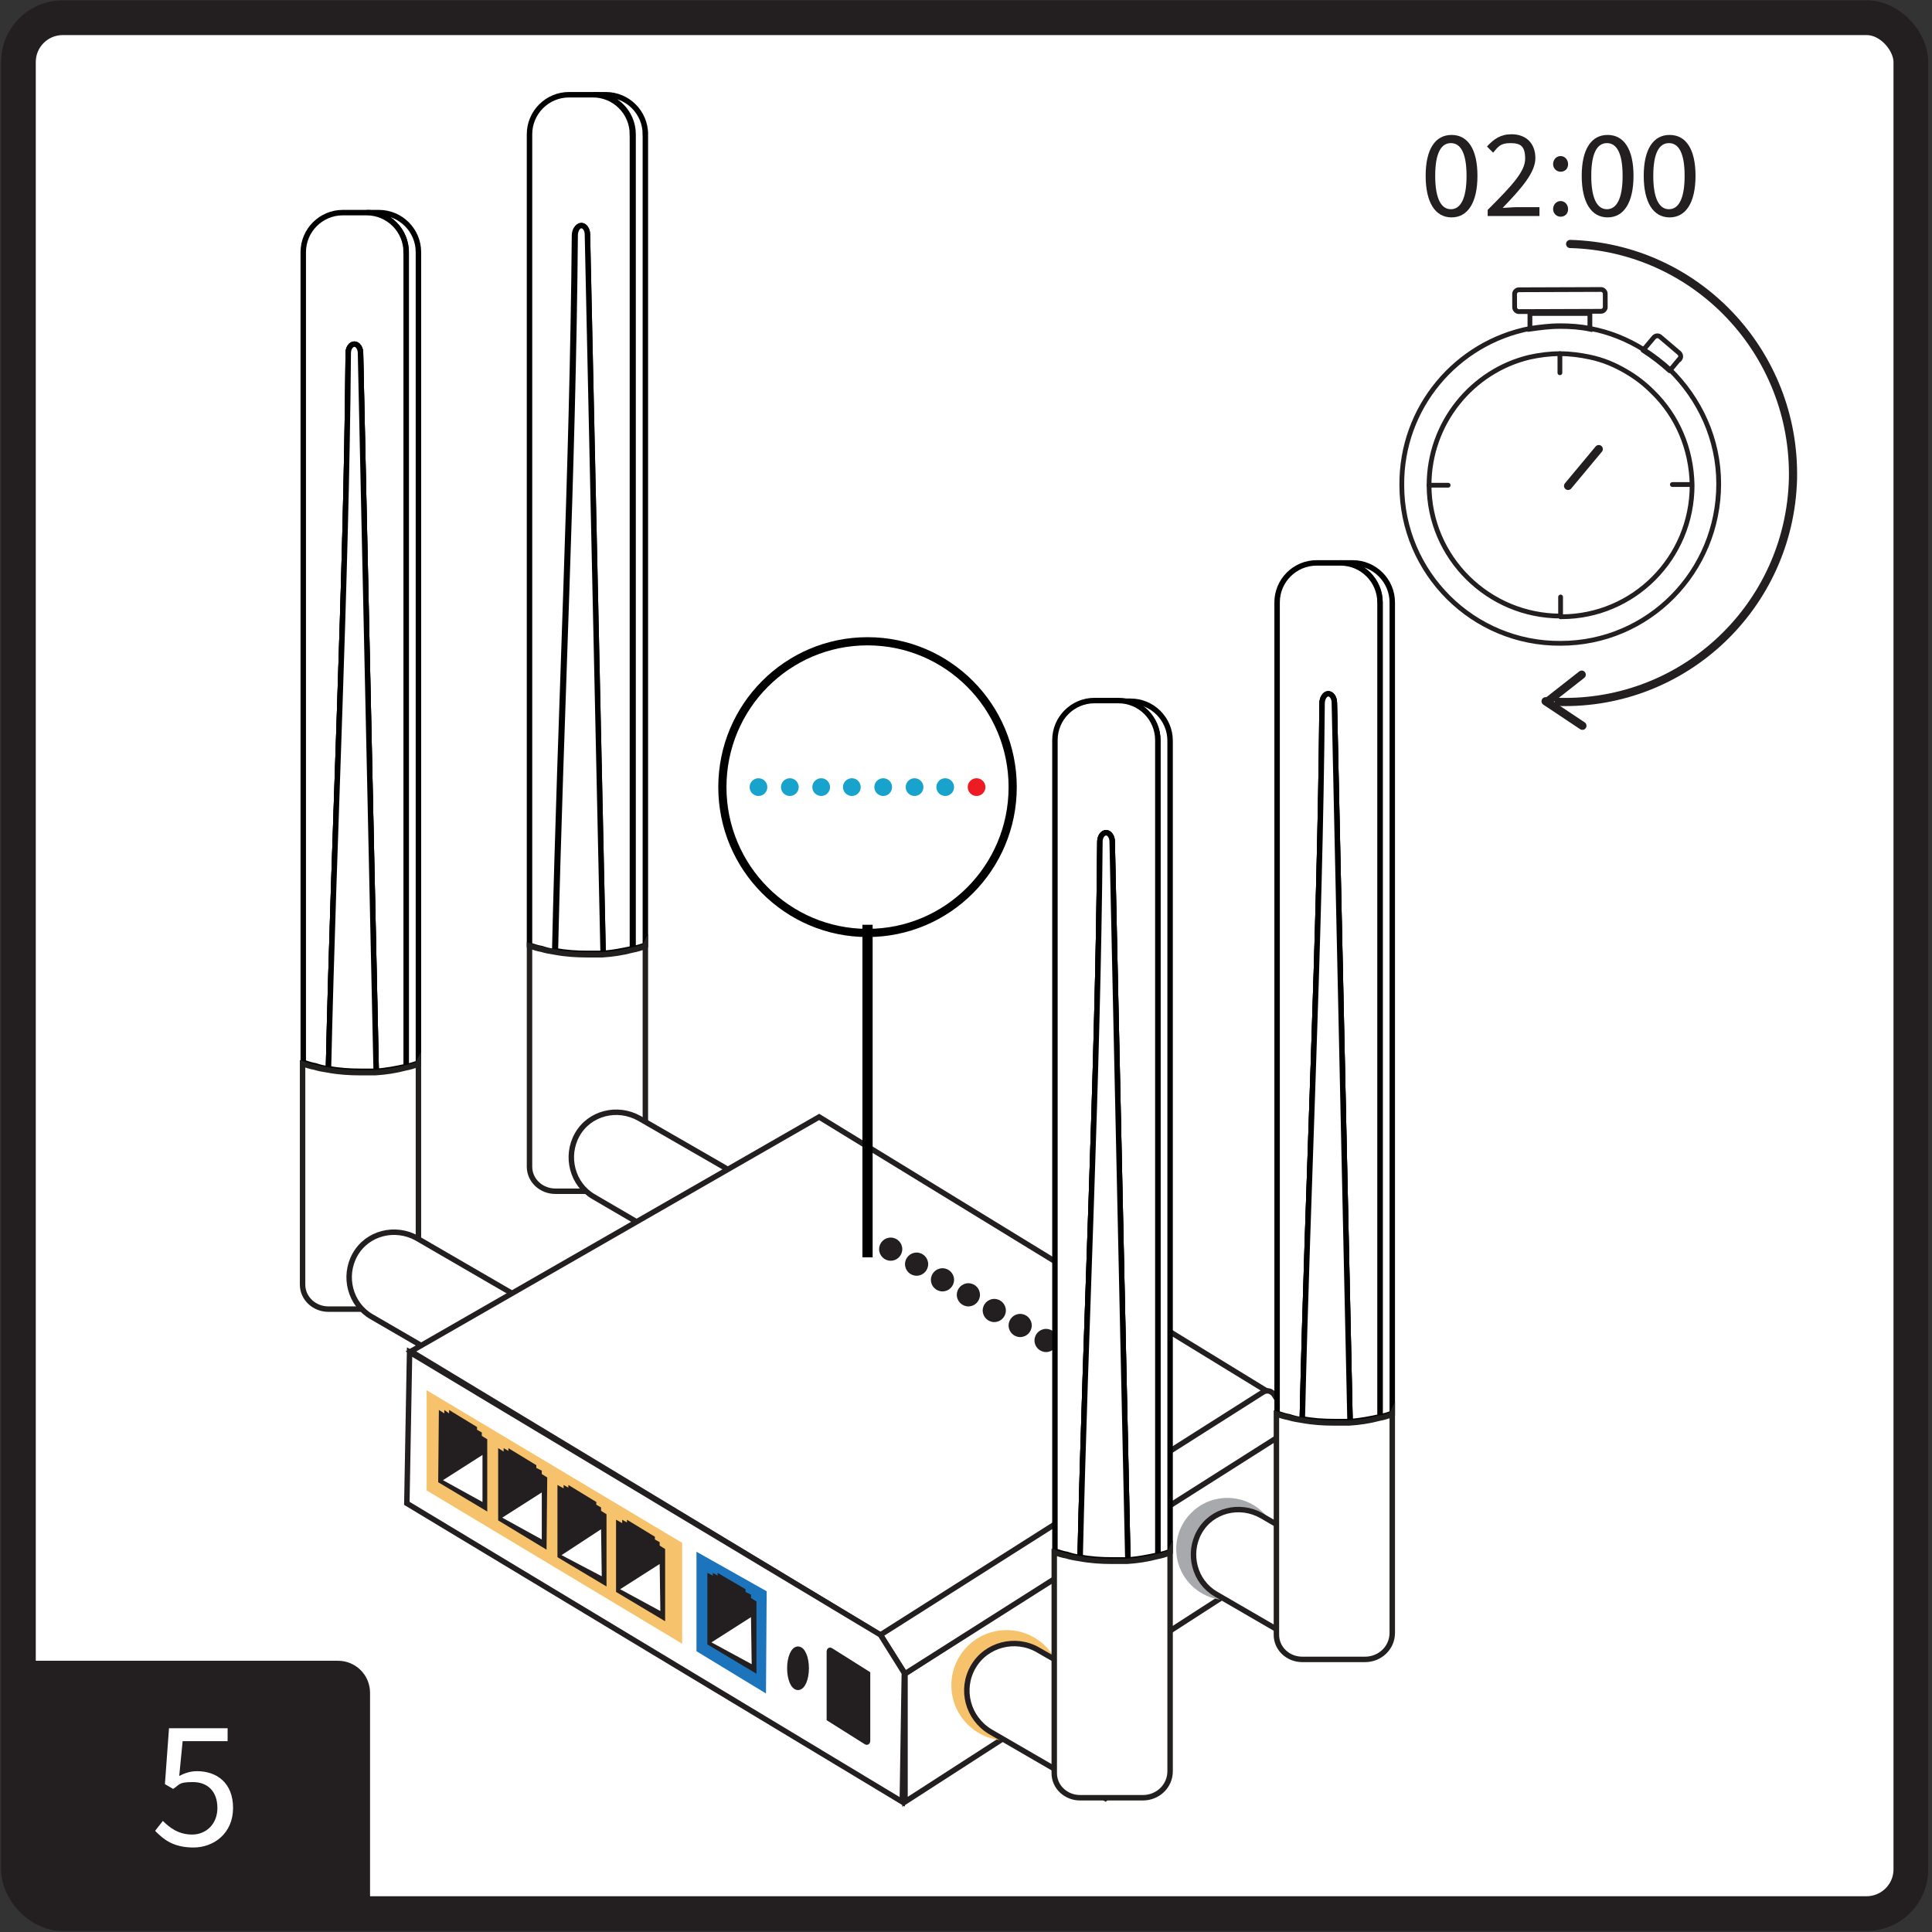 <?xml version="1.0" encoding="UTF-8"?>
<svg id="Layer_1" data-name="Layer 1" xmlns="http://www.w3.org/2000/svg" viewBox="0 0 283.5 283.5">
  <rect x="0" y="0" width="283.5" height="283.5" fill="#333333" stroke="none"/>
  <defs>
    <style>
      .cls-1, .cls-2, .cls-3, .cls-4, .cls-5, .cls-6, .cls-7 {
        stroke: #231f20;
      }

      .cls-1, .cls-8, .cls-3 {
        stroke-linecap: round;
        stroke-linejoin: round;
      }

      .cls-1, .cls-3, .cls-4, .cls-5, .cls-9 {
        fill: none;
      }

      .cls-1, .cls-5 {
        stroke-width: .7px;
      }

      .cls-2 {
        stroke-width: 2.6px;
      }

      .cls-2, .cls-8, .cls-10, .cls-11, .cls-7, .cls-12 {
        fill: #fff;
      }

      .cls-2, .cls-10, .cls-11, .cls-4, .cls-5, .cls-9, .cls-6, .cls-7 {
        stroke-miterlimit: 10;
      }

      .cls-8 {
        stroke-width: 1.2px;
      }

      .cls-8, .cls-9 {
        stroke: #000;
      }

      .cls-10 {
        stroke: #010101;
      }

      .cls-10, .cls-11 {
        stroke-width: .8px;
      }

      .cls-11 {
        stroke: #221f1f;
      }

      .cls-3 {
        stroke-width: 1.2px;
      }

      .cls-4 {
        stroke-width: 5.1px;
      }

      .cls-9 {
        stroke-width: 1.5px;
      }

      .cls-6, .cls-7 {
        stroke-width: .8px;
      }

      .cls-6, .cls-13 {
        fill: #231f20;
      }

      .cls-14 {
        fill: #17a3cc;
      }

      .cls-14, .cls-15, .cls-13, .cls-16, .cls-12, .cls-17, .cls-18 {
        stroke-width: 0px;
      }

      .cls-15 {
        fill: #1c75bc;
      }

      .cls-16 {
        fill: #a7a9ac;
      }

      .cls-17 {
        fill: #ed1c24;
      }

      .cls-18 {
        fill: #f6c36c;
      }
    </style>
  </defs>
  <rect class="cls-2" x="2.7" y="2.6" width="277.7" height="278.2" rx="6.5" ry="6.5"/>
  <rect class="cls-2" x="2.7" y="2.6" width="277.7" height="278.2" rx="6.5" ry="6.5"/>
  <g>
    <path class="cls-5" d="m245.1,54.3c-1.2-1.1-2.5-2.1-3.9-3-2.4-1.5-5.1-2.6-7.9-3.1-1.4-.3-2.9-.4-4.4-.4-1.5,0-3,.2-4.4.4-10.8,2.1-18.9,11.6-18.8,23,0,12.9,10.5,23.3,23.3,23.2,12.9,0,23.2-10.5,23.2-23.4,0-6.6-2.8-12.5-7.2-16.8Zm-16.1,36.1c-10.6,0-19.3-8.6-19.3-19.2,0-9.1,6.3-16.8,14.8-18.8,1.4-.3,2.9-.5,4.4-.5s3,.2,4.4.5c1.9.4,3.6,1.1,5.3,2.1,1.4.8,2.7,1.8,3.9,3,3.6,3.5,5.7,8.3,5.8,13.7,0,10.7-8.6,19.3-19.2,19.3Z"/>
    <path class="cls-5" d="m233.3,46v2.3c-1.4-.3-2.9-.4-4.4-.4-1.5,0-3,.2-4.4.4v-2.3s8.8,0,8.8,0Z"/>
    <path class="cls-5" d="m222.8,42.7h12.1c.3,0,.6.3.6.6v2c0,.3-.3.6-.6.6h-12.1c-.3,0-.6-.3-.6-.6v-2c0-.3.3-.6.6-.6Z" transform="translate(-.1 .6) rotate(-.2)"/>
    <g>
      <line class="cls-1" x1="228.9" y1="51.9" x2="228.9" y2="54.7"/>
      <line class="cls-1" x1="229" y1="87.6" x2="229" y2="90.5"/>
    </g>
    <g>
      <line class="cls-1" x1="248.2" y1="71.1" x2="245.4" y2="71.1"/>
      <line class="cls-1" x1="212.5" y1="71.2" x2="209.7" y2="71.2"/>
    </g>
    <line class="cls-3" x1="230.1" y1="71.3" x2="234.6" y2="65.9"/>
    <path class="cls-1" d="m246.5,52.6l-1.5,1.8c-1.2-1.1-2.5-2.1-3.9-3l1.6-1.9c.3-.3.7-.3,1,0l2.7,2.3c.3.3.3.7,0,1Z"/>
  </g>
  <g>
    <path class="cls-3" d="m230.4,35.8c18.5.5,33.1,15.9,32.7,34.5-.5,18.6-15.9,33.2-34.4,32.7"/>
    <line class="cls-3" x1="226.8" y1="102.9" x2="232.2" y2="106.5"/>
    <line class="cls-3" x1="227" y1="103" x2="232.1" y2="99"/>
  </g>
  <g>
    <path class="cls-13" d="m209.2,25.8c0-3.9,1.4-6,3.8-6s3.8,2.1,3.8,6-1.4,6.1-3.8,6.1-3.8-2.2-3.8-6.1Zm6,0c0-3.4-.9-4.8-2.3-4.8s-2.3,1.4-2.3,4.8.9,4.9,2.3,4.9,2.3-1.5,2.3-4.9Z"/>
    <path class="cls-13" d="m218.3,30.8c3.5-3.5,5.5-5.6,5.5-7.5s-.7-2.3-2.2-2.3-1.8.6-2.5,1.4l-.9-.9c1-1.1,2-1.8,3.6-1.8,2.2,0,3.5,1.4,3.5,3.5s-2,4.4-4.8,7.3c.6,0,1.4-.1,2-.1h3.4v1.3h-7.6v-.9Z"/>
    <path class="cls-13" d="m227.9,24.1c0-.7.5-1.2,1.1-1.2s1.1.5,1.1,1.2-.5,1.1-1.1,1.1-1.1-.5-1.1-1.1Zm0,6.6c0-.7.5-1.2,1.1-1.2s1.1.5,1.1,1.2-.5,1.1-1.1,1.1-1.1-.5-1.1-1.1Z"/>
    <path class="cls-13" d="m232.1,25.8c0-3.9,1.4-6,3.8-6s3.8,2.1,3.8,6-1.4,6.1-3.8,6.1-3.8-2.2-3.8-6.1Zm6,0c0-3.4-.9-4.8-2.3-4.8s-2.3,1.4-2.3,4.8.9,4.9,2.3,4.9,2.3-1.5,2.3-4.9Z"/>
    <path class="cls-13" d="m241.2,25.8c0-3.9,1.4-6,3.8-6s3.8,2.1,3.8,6-1.4,6.1-3.8,6.1-3.8-2.2-3.8-6.1Zm6,0c0-3.4-.9-4.8-2.3-4.8s-2.3,1.4-2.3,4.8.9,4.9,2.3,4.9,2.3-1.5,2.3-4.9Z"/>
  </g>
  <g>
    <g>
      <path class="cls-10" d="m52.9,51.9l2.3,105.4c-.8,0-1.5,0-2.3,0-1.6,0-3.2-.1-4.7-.4.8-35,2.6-69.9,2.9-105,0-.7.4-1.3.9-1.3s.9.6.9,1.3Z"/>
      <path class="cls-10" d="m61.4,37v119c-.6.2-1.2.4-1.8.5V37c0-3.2-2.6-5.8-5.8-5.8h1.8c3.2,0,5.8,2.6,5.8,5.8Z"/>
      <path class="cls-10" d="m59.6,37v119.5c-1.4.3-2.9.6-4.4.7l-2.3-105.4c0-.7-.4-1.3-.9-1.3s-.9.6-.9,1.3c-.3,35.1-2.1,70-2.9,105-.6,0-1.3-.2-1.9-.4-.6-.1-1.2-.3-1.8-.5V37c0-3.2,2.6-5.8,5.8-5.8h3.5c3.2,0,5.8,2.6,5.8,5.8Z"/>
      <path class="cls-10" d="m55.2,157.2c-.8,0-1.5,0-2.3,0-1.6,0-3.2-.1-4.7-.4.8-35,2.6-69.9,2.9-105,0-.7.4-1.3.9-1.3s.9.6.9,1.3l2.3,105.4Z"/>
      <path class="cls-10" d="m55.2,157.2c-.8,0-1.5,0-2.3,0-1.6,0-3.2-.1-4.7-.4.8-35,2.6-69.9,2.9-105,0-.7.4-1.3.9-1.3s.9.6.9,1.3l2.3,105.4Z"/>
    </g>
    <path class="cls-11" d="m61.4,156v32.2c0,2.2-1.8,3.9-4,3.9h-9.2c-2.1,0-3.8-1.6-3.8-3.6v-32.4c.6.2,1.2.4,1.8.5.6.2,1.3.3,1.9.4,1.6.3,3.2.4,4.7.4s1.5,0,2.3,0c1.5-.1,2.9-.3,4.4-.7.6-.1,1.2-.3,1.8-.5Z"/>
    <g>
      <path class="cls-10" d="m86.2,34.6l2.3,105.4c-.8,0-1.5,0-2.3,0-1.6,0-3.2-.1-4.7-.4.8-35,2.6-69.9,2.9-105,0-.7.4-1.4.9-1.4s.9.6.9,1.3Z"/>
      <path class="cls-10" d="m94.7,19.7v119c-.6.2-1.2.4-1.8.5V19.7c0-3.2-2.6-5.8-5.8-5.8h1.8c3.2,0,5.8,2.6,5.8,5.8Z"/>
      <path class="cls-10" d="m92.8,19.7v119.5c-1.4.3-2.9.6-4.4.7l-2.3-105.4c0-.7-.4-1.3-.9-1.3s-.9.6-.9,1.4c-.3,35.1-2.1,70-2.9,105-.6,0-1.3-.2-1.9-.4-.6-.1-1.2-.3-1.8-.5V19.7c0-3.2,2.6-5.8,5.8-5.8h3.5c3.2,0,5.8,2.6,5.8,5.8Z"/>
      <path class="cls-10" d="m88.5,139.9c-.8,0-1.5,0-2.3,0-1.6,0-3.2-.1-4.7-.4.8-35,2.6-69.9,2.9-105,0-.7.4-1.4.9-1.4s.9.6.9,1.3l2.3,105.4Z"/>
      <path class="cls-10" d="m88.5,139.9c-.8,0-1.5,0-2.3,0-1.6,0-3.2-.1-4.7-.4.8-35,2.6-69.9,2.9-105,0-.7.4-1.4.9-1.4s.9.6.9,1.3l2.3,105.4Z"/>
    </g>
    <path class="cls-11" d="m94.7,138.7v32.2c0,2.2-1.8,3.9-4,3.9h-9.2c-2.1,0-3.8-1.6-3.8-3.6v-32.4c.6.2,1.2.4,1.8.5.6.2,1.3.3,1.9.4,1.6.3,3.2.4,4.7.4s1.5,0,2.3,0c1.5-.1,2.9-.3,4.4-.7.6-.1,1.2-.3,1.8-.5Z"/>
    <path class="cls-7" d="m190,227.5l-57.2,36.9v-18.8l56.2-36.3c.4-.3,1,0,1,.5v17.7Z"/>
    <ellipse class="cls-16" cx="180.1" cy="227.3" rx="7.5" ry="7.5"/>
    <path class="cls-7" d="m194.6,243.3l6.7-11.5-16.2-9.4c-3.2-1.8-7.3-.8-9.1,2.4h0c-1.8,3.2-.7,7.3,2.4,9.1l16.2,9.4Z"/>
    <path class="cls-7" d="m70.7,202.6l6.7-11.5-16.2-9.4c-3.2-1.8-7.3-.8-9.1,2.4h0c-1.8,3.2-.7,7.3,2.4,9.1l16.2,9.4Z"/>
    <path class="cls-7" d="m105.5,181.3l2.4-4.2c1.2-2,.5-4.6-1.6-5.8l-12.5-7.2c-3.2-1.8-7.3-.8-9.1,2.4h0c-1.8,3.2-.7,7.3,2.4,9.1l12.5,7.3c2,1.2,4.6.5,5.8-1.6Z"/>
    <polygon class="cls-7" points="186.5 204.5 129.3 240 60.3 198.3 120.2 163.9 186.5 204.5"/>
    <path class="cls-7" d="m188.9,210l-56.1,35.6-3.6-5.7,56.1-35.6c.6-.4,1.3-.2,1.7.4l2.3,3.7c.4.6.2,1.3-.4,1.7Z"/>
    <polygon class="cls-7" points="129.2 239.9 132.7 245.5 132.4 264.4 59.7 220.6 60.1 198.4 129.2 239.9"/>
    <polygon class="cls-18" points="100.1 241.2 62.6 218.7 62.6 204 100.1 226.4 100.1 241.2"/>
    <g>
      <polygon class="cls-13" points="89 222.2 89 232.8 81.8 228.5 81.8 217.9 82.7 218.4 82.7 217.9 83.4 218.3 83.4 217.9 87.5 220.4 87.5 220.8 88.2 221.2 88.2 221.7 89 222.2"/>
      <polygon class="cls-12" points="88.2 224.4 82.4 228.2 88.3 231.3 88.2 224.4"/>
    </g>
    <g>
      <polygon class="cls-13" points="71.5 211.2 71.5 221.8 64.3 217.5 64.4 206.9 65.2 207.4 65.2 206.9 65.9 207.4 65.9 206.9 70 209.4 70 209.8 70.7 210.2 70.7 210.7 71.5 211.2"/>
      <polygon class="cls-12" points="70.8 213.5 65 217.2 70.8 220.4 70.8 213.5"/>
    </g>
    <g>
      <polygon class="cls-13" points="80.3 216.8 80.2 227.4 73.1 223.1 73.1 212.5 73.9 213 73.9 212.5 74.6 212.9 74.6 212.5 78.7 215 78.7 215.4 79.5 215.8 79.5 216.3 80.3 216.8"/>
      <polygon class="cls-12" points="79.5 219 73.7 222.7 79.5 225.9 79.5 219"/>
    </g>
    <g>
      <polygon class="cls-13" points="97.6 227.3 97.6 237.9 90.4 233.6 90.4 223 91.3 223.5 91.3 223 92 223.4 92 223 96.1 225.5 96.1 225.9 96.8 226.3 96.8 226.8 97.6 227.3"/>
      <polygon class="cls-12" points="96.8 229.5 91 233.2 96.9 236.4 96.8 229.5"/>
    </g>
    <g>
      <polygon class="cls-15" points="112.4 248.5 102.2 242.3 102.2 227.7 112.5 233.5 112.4 248.5"/>
      <g>
        <polygon class="cls-13" points="111 235 111 245.6 103.8 241.3 103.8 230.8 104.6 231.2 104.6 230.8 105.3 231.2 105.3 230.8 109.4 233.2 109.4 233.6 110.2 234 110.2 234.5 111 235"/>
        <polygon class="cls-12" points="110.2 237.3 104.4 241 110.3 244.2 110.2 237.3"/>
      </g>
    </g>
    <path class="cls-6" d="m127.1,255.6l-5.4-3.4s0,0,0-.1v-9.8c0-.1.1-.2.2-.1l5.4,3.4s0,0,0,.1v9.8c0,.1-.1.2-.2.1Z"/>
    <ellipse class="cls-6" cx="117.1" cy="244.8" rx="1.2" ry="2.8"/>
    <ellipse class="cls-18" cx="147.7" cy="247.3" rx="8.1" ry="8.1"/>
    <path class="cls-7" d="m162.3,263.8l6.9-12-16.9-9.7c-3.3-1.9-7.6-.8-9.5,2.5h0c-1.9,3.3-.8,7.5,2.5,9.5l16.9,9.8Z"/>
    <g>
      <circle class="cls-13" cx="157.3" cy="199" r="1.7"/>
      <circle class="cls-13" cx="153.5" cy="196.7" r="1.7"/>
      <circle class="cls-13" cx="149.7" cy="194.5" r="1.7"/>
      <circle class="cls-13" cx="145.9" cy="192.3" r="1.7"/>
      <circle class="cls-13" cx="142.1" cy="190" r="1.7"/>
      <circle class="cls-13" cx="138.3" cy="187.8" r="1.7"/>
      <circle class="cls-13" cx="130.7" cy="183.3" r="1.7"/>
      <circle class="cls-13" cx="134.5" cy="185.5" r="1.7"/>
    </g>
    <g>
      <path class="cls-10" d="m163.2,123.5l2.3,105.4c-.8,0-1.5,0-2.3,0-1.6,0-3.2-.1-4.7-.4.8-35,2.6-69.9,2.9-105,0-.7.4-1.3.9-1.3s.9.6.9,1.3Z"/>
      <path class="cls-10" d="m171.7,108.7v119c-.6.2-1.2.4-1.8.5v-119.5c0-3.2-2.6-5.8-5.8-5.8h1.8c3.2,0,5.8,2.6,5.8,5.8Z"/>
      <path class="cls-10" d="m169.9,108.7v119.5c-1.4.3-2.9.6-4.4.7l-2.3-105.4c0-.7-.4-1.3-.9-1.3s-.9.6-.9,1.3c-.3,35.1-2.1,70-2.9,105-.6,0-1.3-.2-1.9-.4-.6-.1-1.2-.3-1.8-.5v-119c0-3.2,2.6-5.8,5.8-5.8h3.5c3.2,0,5.8,2.6,5.8,5.8Z"/>
      <path class="cls-10" d="m165.5,228.9c-.8,0-1.5,0-2.3,0-1.6,0-3.2-.1-4.7-.4.8-35,2.6-69.9,2.9-105,0-.7.4-1.3.9-1.3s.9.6.9,1.3l2.3,105.4Z"/>
      <path class="cls-10" d="m165.5,228.9c-.8,0-1.5,0-2.3,0-1.6,0-3.2-.1-4.7-.4.8-35,2.6-69.9,2.9-105,0-.7.4-1.3.9-1.3s.9.6.9,1.3l2.3,105.4Z"/>
    </g>
    <path class="cls-11" d="m171.7,227.7v32.2c0,2.2-1.8,3.9-4,3.9h-9.2c-2.1,0-3.8-1.6-3.8-3.6v-32.4c.6.2,1.2.4,1.8.5.6.2,1.3.3,1.9.4,1.6.3,3.2.4,4.7.4s1.5,0,2.3,0c1.5-.1,2.9-.3,4.4-.7.6-.1,1.2-.3,1.8-.5Z"/>
    <g>
      <g>
        <path class="cls-10" d="m195.8,103.3l2.3,105.4c-.8,0-1.5,0-2.3,0-1.6,0-3.2-.1-4.7-.4.8-35,2.6-69.9,2.9-105,0-.7.4-1.4.9-1.4s.9.6.9,1.3Z"/>
        <path class="cls-10" d="m204.3,88.4v119c-.6.2-1.2.4-1.8.5v-119.5c0-3.2-2.6-5.8-5.8-5.8h1.8c3.2,0,5.8,2.6,5.8,5.8Z"/>
        <path class="cls-10" d="m202.5,88.4v119.5c-1.4.3-2.9.6-4.4.7l-2.3-105.4c0-.7-.4-1.3-.9-1.3s-.9.6-.9,1.4c-.3,35.1-2.1,70-2.9,105-.6,0-1.3-.2-1.9-.4-.6-.1-1.2-.3-1.8-.5v-119c0-3.2,2.6-5.8,5.8-5.8h3.5c3.2,0,5.8,2.6,5.8,5.8Z"/>
        <path class="cls-10" d="m198.1,208.6c-.8,0-1.5,0-2.3,0-1.6,0-3.2-.1-4.7-.4.8-35,2.6-69.9,2.9-105,0-.7.4-1.4.9-1.4s.9.6.9,1.3l2.3,105.4Z"/>
        <path class="cls-10" d="m198.1,208.6c-.8,0-1.5,0-2.3,0-1.6,0-3.2-.1-4.7-.4.8-35,2.6-69.9,2.9-105,0-.7.4-1.4.9-1.4s.9.6.9,1.3l2.3,105.4Z"/>
      </g>
      <path class="cls-11" d="m204.3,207.4v32.2c0,2.2-1.8,3.9-4,3.9h-9.2c-2.1,0-3.8-1.6-3.8-3.6v-32.4c.6.2,1.2.4,1.8.5.6.2,1.3.3,1.9.4,1.6.3,3.2.4,4.7.4s1.5,0,2.3,0c1.5-.1,2.9-.3,4.4-.7.6-.1,1.2-.3,1.8-.5Z"/>
    </g>
  </g>
  <g>
    <ellipse class="cls-8" cx="127.3" cy="115.5" rx="21.3" ry="21.4"/>
    <g>
      <circle class="cls-14" cx="111.3" cy="115.5" r="1.3"/>
      <circle class="cls-14" cx="115.9" cy="115.5" r="1.3"/>
      <circle class="cls-14" cx="120.5" cy="115.5" r="1.3"/>
      <circle class="cls-14" cx="125" cy="115.5" r="1.3"/>
      <circle class="cls-14" cx="129.6" cy="115.5" r="1.3"/>
      <circle class="cls-14" cx="134.2" cy="115.5" r="1.3"/>
      <circle class="cls-14" cx="138.7" cy="115.5" r="1.3"/>
      <circle class="cls-17" cx="143.3" cy="115.5" r="1.3"/>
    </g>
  </g>
  <line class="cls-9" x1="127.3" y1="135.7" x2="127.3" y2="184.5"/>
  <g>
    <rect class="cls-4" x="2.7" y="2.6" width="277.7" height="278.2" rx="6.5" ry="6.5"/>
    <path class="cls-13" d="m2.7,243.7h46.9c2.6,0,4.7,2.1,4.7,4.7v32.4H8.5c-3.2,0-5.8-2.6-5.8-5.8v-31.3h0Z"/>
    <path class="cls-12" d="m22.8,268.6l1.1-1.4c1,1,2.3,2,4.3,2s3.7-1.5,3.7-3.9-1.4-3.8-3.6-3.8-1.9.4-2.9,1l-1.2-.7.6-8.2h8.6v1.9h-6.6l-.5,5.1c.8-.4,1.6-.7,2.6-.7,2.9,0,5.3,1.7,5.3,5.4s-2.8,5.8-5.8,5.8-4.4-1.2-5.6-2.4Z"/>
  </g>
</svg>